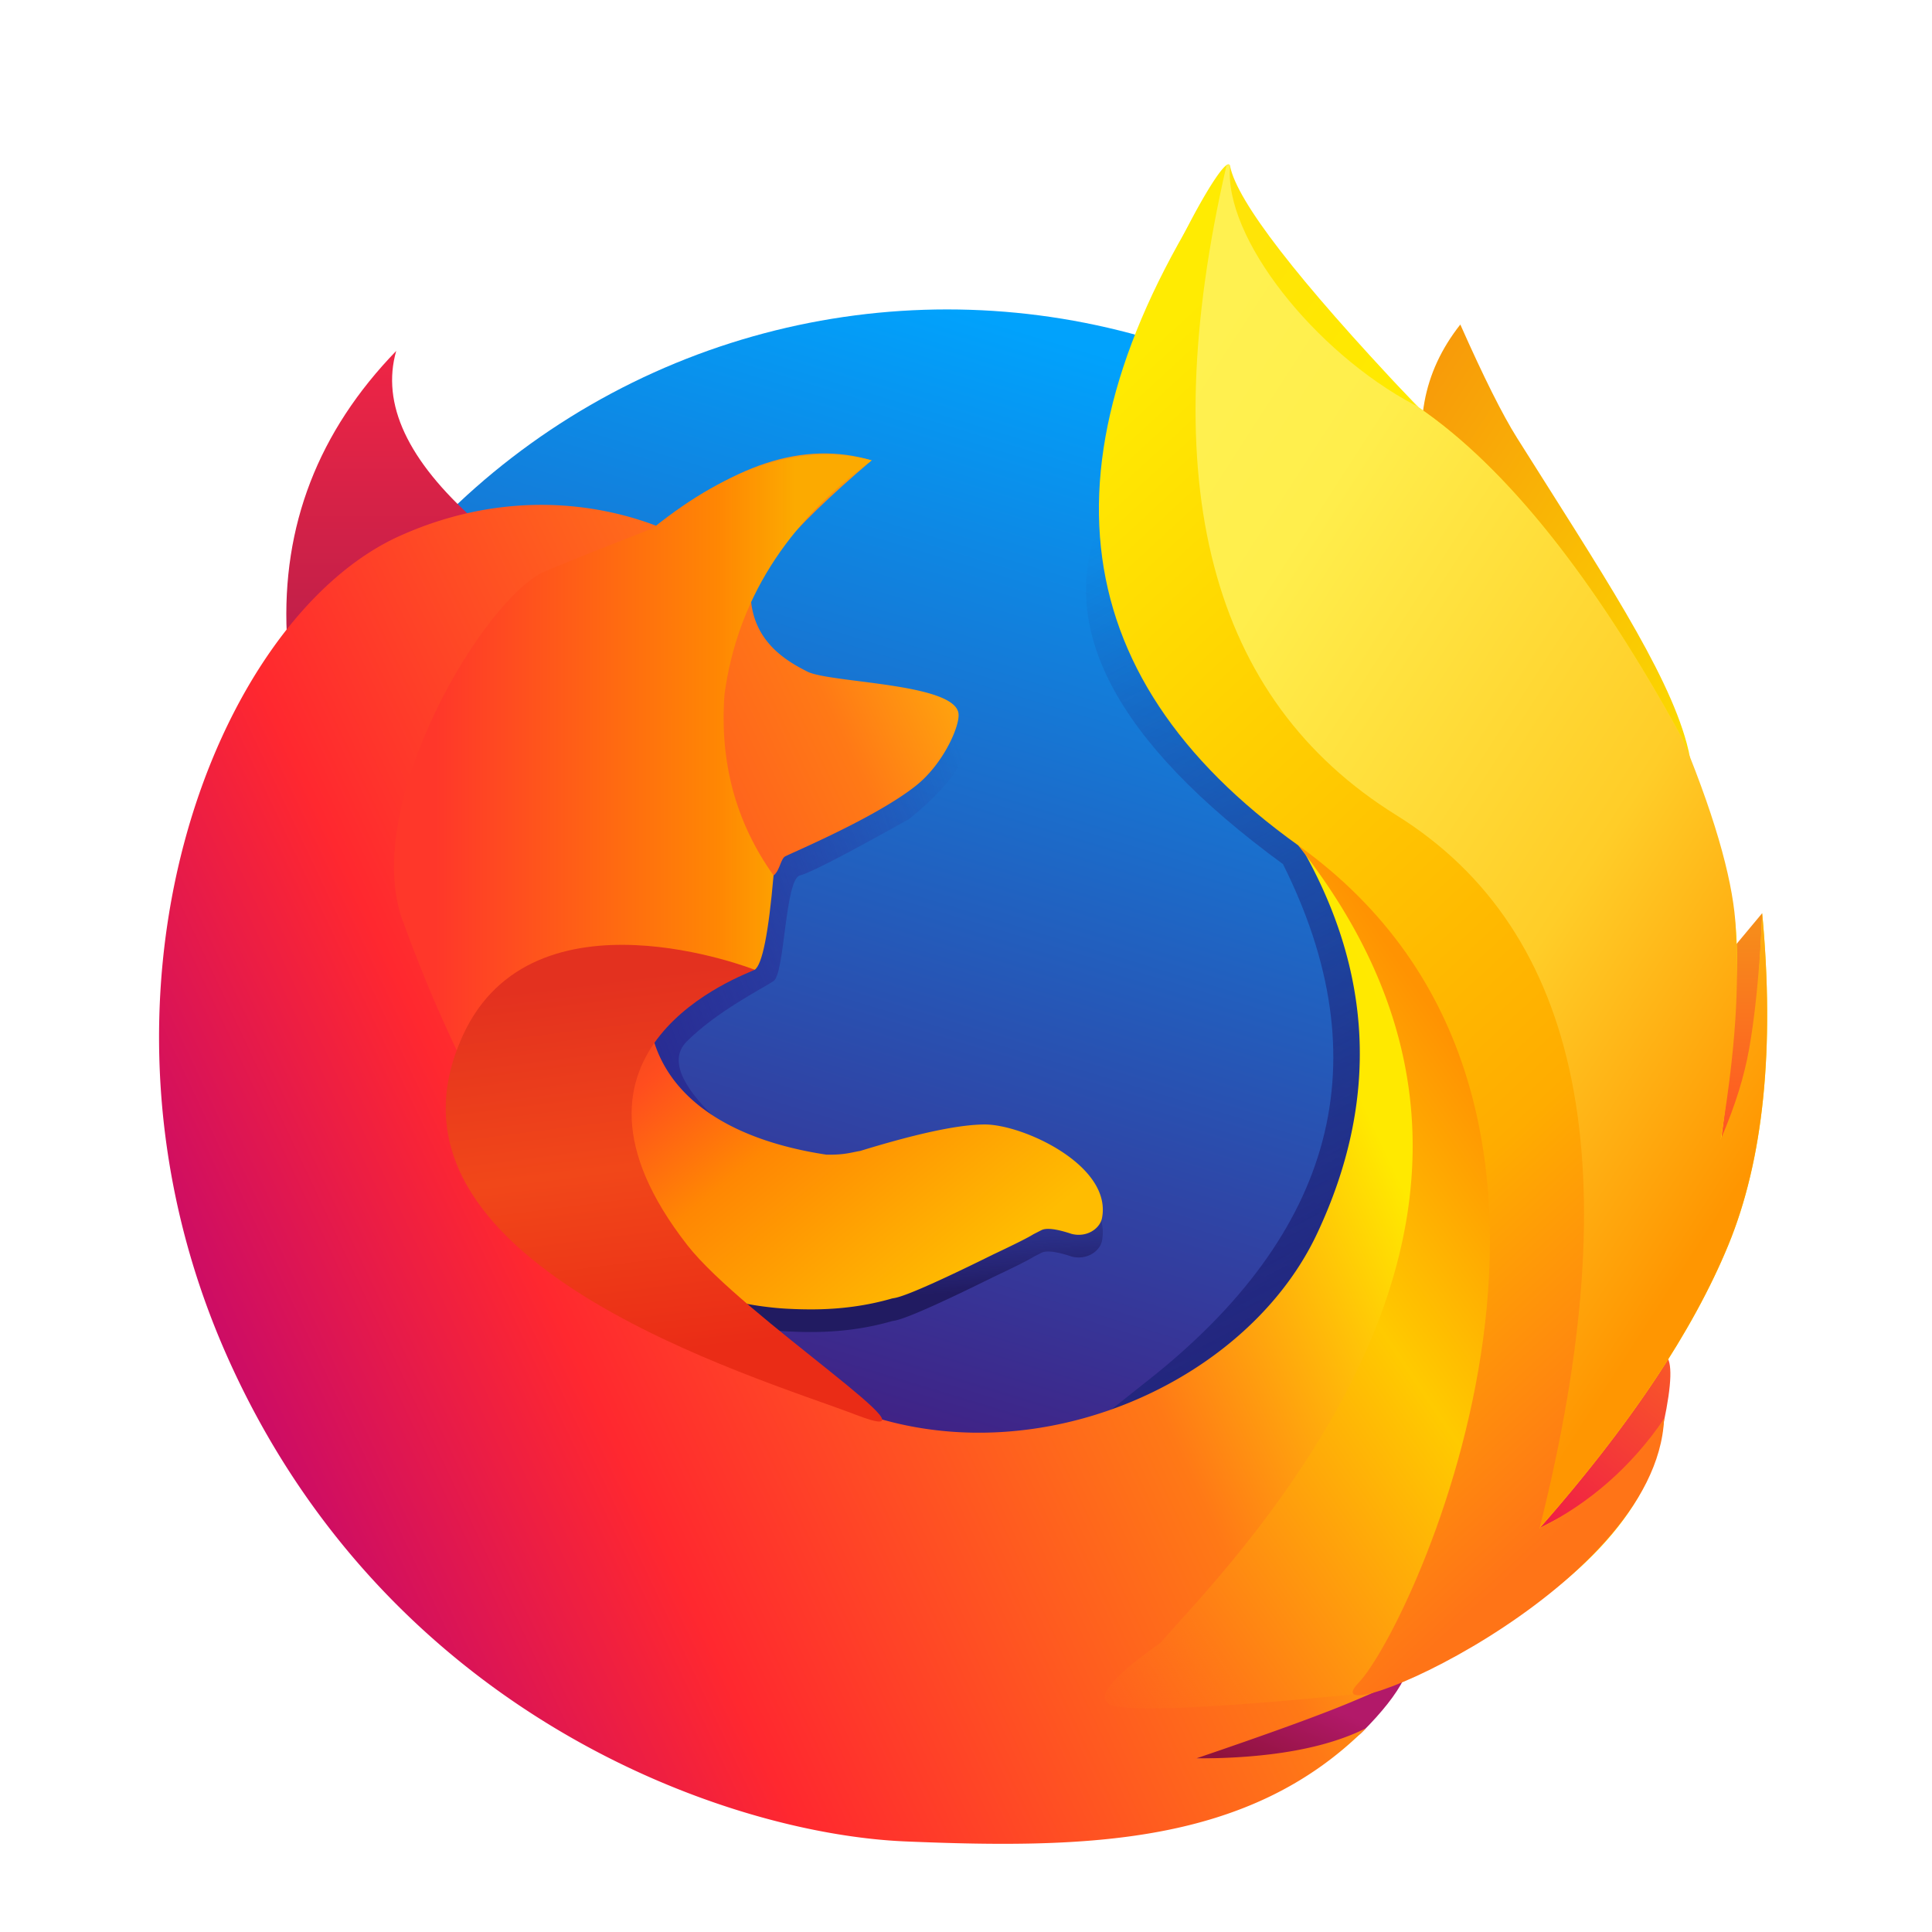 <svg width="256" height="256" version="1.1" viewBox="0 0 256 256" xmlns="http://www.w3.org/2000/svg"><title>firefox-zh</title><defs><linearGradient id="b" x1="224.61" x2="264.1" y1="16.916" y2="60.608" gradientTransform="scale(.769 1.301)" gradientUnits="userSpaceOnUse"><stop stop-color="#F89B09" offset="0"/><stop stop-color="#FBDB00" offset="1"/></linearGradient><linearGradient id="c" x1="496.28" x2="496.28" y1="42.268" y2="55.371" gradientTransform="scale(.423 2.366)" gradientUnits="userSpaceOnUse"><stop stop-color="#F6901A" offset="0"/><stop stop-color="#FF5224" offset="1"/></linearGradient><linearGradient id="d" x1="219.16" x2="204.42" y1="145.34" y2="166.59" gradientTransform="scale(.914 1.094)" gradientUnits="userSpaceOnUse"><stop stop-color="#F95828" offset="0"/><stop stop-color="#F02044" offset="1"/></linearGradient><linearGradient id="e" x1="94.985" x2="84.151" y1="345.68" y2="354.5" gradientTransform="scale(1.672 .598)" gradientUnits="userSpaceOnUse"><stop stop-color="#B21969" offset="0"/><stop stop-color="#8E123B" offset="1"/></linearGradient><linearGradient id="f" x1="139.28" x2="94.82" y1="30.099" y2="176.53" gradientUnits="userSpaceOnUse"><stop stop-color="#01A2FC" offset="0"/><stop stop-color="#441A7E" offset="1"/></linearGradient><linearGradient id="g" x1="36.049" x2="36.049" y1="20.846" y2="51.502" gradientTransform="scale(.817 1.223)" gradientUnits="userSpaceOnUse"><stop stop-color="#EF2545" offset="0"/><stop stop-color="#C01F49" offset="1"/></linearGradient><linearGradient id="h" x1="199.72" x2="218.42" y1="30.792" y2="114.91" gradientTransform="scale(.648 1.543)" gradientUnits="userSpaceOnUse"><stop stop-color="#191F78" stop-opacity="0" offset="0"/><stop stop-color="#20257B" offset="1"/></linearGradient><linearGradient id="i" x1="53.941" x2="108.96" y1="100.22" y2="78.994" gradientTransform="scale(.983 1.018)" gradientUnits="userSpaceOnUse"><stop stop-color="#282990" offset="0"/><stop stop-color="#272D98" stop-opacity="0" offset="1"/></linearGradient><linearGradient id="j" x1="171.72" x2="-30.285" y1=".761" y2="100.02" gradientTransform="scale(.979 1.022)" gradientUnits="userSpaceOnUse"><stop stop-color="#FEEA04" offset="0"/><stop stop-color="#FFE900" offset=".273"/><stop stop-color="#FF7916" offset=".461"/><stop stop-color="#FF282F" offset=".762"/><stop stop-color="#BF0573" offset="1"/></linearGradient><linearGradient id="k" x1="77.169" x2="61.546" y1="46.025" y2="65.824" gradientTransform="scale(1.177 .849)" gradientUnits="userSpaceOnUse"><stop stop-color="#F79C0F" offset="0"/><stop stop-color="#FF681C" offset="1"/></linearGradient><linearGradient id="l" x1="43.081" x2="99.182" y1="71.287" y2="71.287" gradientTransform="scale(.851 1.175)" gradientUnits="userSpaceOnUse"><stop stop-color="#FF372A" offset="0"/><stop stop-color="#FF8703" offset=".788"/><stop stop-color="#FCAA00" offset="1"/></linearGradient><linearGradient id="m" x1="80.493" x2="78.761" y1="195.8" y2="178.19" gradientTransform="scale(1.303 .768)" gradientUnits="userSpaceOnUse"><stop stop-color="#211B61" offset="0"/><stop stop-color="#222982" stop-opacity="0" offset="1"/></linearGradient><linearGradient id="n" x1="38.151" x2="90.159" y1="145.01" y2="182.62" gradientTransform="scale(1.303 .768)" gradientUnits="userSpaceOnUse"><stop stop-color="#D93A20" offset="0"/><stop stop-color="#FF4D1E" offset=".274"/><stop stop-color="#FF8703" offset=".535"/><stop stop-color="#FFBC01" offset="1"/></linearGradient><linearGradient id="o" x1="47.441" x2="73.35" y1="127.13" y2="174.6" gradientTransform="scale(1.128 .886)" gradientUnits="userSpaceOnUse"><stop stop-color="#E3311F" offset="0"/><stop stop-color="#F14719" offset=".5"/><stop stop-color="#EA2C16" offset="1"/></linearGradient><linearGradient id="p" x1="226.62" x2="173.09" y1="64.903" y2="141.5" gradientTransform="scale(.689 1.451)" gradientUnits="userSpaceOnUse"><stop stop-color="#FF9302" offset="0"/><stop stop-color="#FFCA00" offset=".317"/><stop stop-color="#FF7B16" offset=".765"/><stop stop-color="#FF5F1F" stop-opacity="0" offset="1"/></linearGradient><linearGradient id="q" x1="221.26" x2="289.23" y1="7.546" y2="108.98" gradientTransform="scale(.658 1.521)" gradientUnits="userSpaceOnUse"><stop stop-color="#FFF150" offset="0"/><stop stop-color="#FFEE4C" offset=".208"/><stop stop-color="#FFCD28" offset=".672"/><stop stop-color="#FF9601" offset="1"/></linearGradient><linearGradient id="r" x1="228.15" x2="266.57" y1="10.725" y2="123.79" gradientTransform="scale(.608 1.645)" gradientUnits="userSpaceOnUse"><stop stop-color="#FFEB02" offset="0"/><stop stop-color="#FFAC00" offset=".718"/><stop stop-color="#FF7417" offset="1"/></linearGradient><linearGradient id="s" x1="183.79" x2="160.97" y1="25.021" y2="3.166" gradientTransform="scale(.882 1.134)" gradientUnits="userSpaceOnUse"><stop stop-color="#FFE900" offset="0"/><stop stop-color="#FFE309" offset="1"/></linearGradient><filter id="a" color-interpolation-filters="sRGB"><feFlood flood-color="#000" flood-opacity=".314" result="flood"/><feComposite in="flood" in2="SourceGraphic" operator="in" result="composite1"/><feGaussianBlur in="composite1" result="blur" stdDeviation="5"/><feOffset dx="0" dy="5" result="offset"/><feComposite in="SourceGraphic" in2="offset" result="composite2"/></filter></defs><g transform="translate(21 16)" fill-rule="evenodd" filter="url(#a)"><path d="M168.5 44c-2.333-8.333-1-15.667 4-22 3.087 6.96 5.587 11.959 7.5 15 11.048 17.563 19.854 30.709 22.5 40.5 3.333 12.333-8 1.167-34-33.5z" fill="url(#b)"/><path d="M207.5 106l5-6c.333 18-1.5 28.333-5.5 31" fill="url(#c)"/><path d="M200 159c-11.667 14.333-18 22-19 23-1.5 1.5 16-4 18-12.5 1.333-5.667 1.667-9.167 1-10.5z" fill="url(#d)"/><path d="M165 201.5L135.5 212c13.333.333 21.333-.833 24-3.5s4.5-5 5.5-7z" fill="url(#e)"/><circle cx="104.5" cy="114.5" r="94.5" fill="url(#f)"/><path d="M42 48c-9-8-12.5-15.5-10.5-22.5C21.167 36.167 16.333 48.667 17 63" fill="url(#g)"/><path d="M125 47.5c-6.333 14.333 1.667 29.667 24 46 13 26 7 48.833-18 68.5s-21.893 20.333 9.32 2c26.454-31 34.513-53.5 24.18-67.5" fill="url(#h)"/><path d="M105.5 74c3.333 3 1.333 7.5-6 13.5-8.333 4.667-13.167 7.167-14.5 7.5-2 .5-2 13-3.5 14s-7.5 4-11.5 8c-2.667 2.667-.333 7 7 13l-24-7.5 16.5-21 17-13.5z" fill="url(#i)"/><path d="M86 68c-3-1.5-7-4-7.5-9.5S56.5 39 32 50s-44 61-23 108.5S75 222 99 223s45.5.5 61-15c-5.333 2.667-12.833 4-22.5 4 9.52-3.239 16.322-5.71 20.406-7.412 26.377-10.993 40.241-23.522 41.594-37.588-2.227 3.722-4.227 6.389-6 8-1.894 1.722-5.394 3.889-10.5 6.5 12-13.667 20.333-26.167 25-37.5s6.167-26 4.5-44c-.348 8.384-.848 14.384-1.5 18s-1.985 7.783-4 12.5c1.818-13.816 2.484-23.316 2-28.5-.484-5.183-2.818-13.517-7-25-11.667-21.333-23.333-36-35-44-17-17-25.333-27.5-25-31.5a1.713 1.713 0 0 0-.014-.5c-.724-3.148-16.968 27.968-16.486 40.5.5 13 1 33 25.5 49 10 17 10.833 34.333 2.5 52-12.5 26.5-58 39.5-82 7.5-22.117-29.489.86-48.498 10-55 .778-.554.95-2.147 1.5-2.5s12.176-5.18 17.5-9.5c3.549-2.88 5.746-7.9 5.5-9.5-.617-4-17-4-20-5.5z" fill="url(#j)"/><path d="M65.5 49.5c10.333-9 20-12.167 29-9.5C83.5 49.333 78 56 78 60" fill="url(#k)"/><path d="M65.5 49c10.333-8.333 20-11.333 29-9C83.167 48.333 76.667 58.667 75 71c-.667 9 1.5 17 6.5 24-.667 7.667-1.5 11.833-2.5 12.5-2.667.333-7-.5-13-2.5-9-3-23.5 10.5-21.5 20.5 1.014 5.068-6.449-8.742-12.168-24.573-5.567-15.407 10.953-42.906 18.931-46.249C54.241 53.43 58.987 51.538 65.5 49z" fill="url(#l)"/><path d="M89 135c2 0 2.87-.312 4-.5 7.589-2.333 13.089-3.5 16.5-3.5 5.117 0 17 5.5 15.5 12.5-.333 1.333-2 2.5-4 2-2-.667-3.333-.833-4-.5-.13.065-.503.256-1.061.54-.668.427-2.458 1.327-5.371 2.7C105.6 150.7 99.3 153.7 97.5 154a16.08 16.08 0 0 0-.292.052c-3.328.965-6.898 1.448-10.708 1.448-.909 0-1.793-.02-2.654-.062a36.602 36.602 0 0 1-3.081-.247c-3.794-.436-7.049-1.333-9.765-2.691-8.184-3.035-13.517-5.369-16-7-8.58-5.636-9.95-10.302-10-10.5-.05-.199-5-16 3-22.5s14.296-5.8 23-3.5c1.54.407 2.11 1.784.018 2.352-5.252 1.426-6.925 4.642-5.018 9.648 2.63 6.906 10.005 12.095 22.5 14z" fill="url(#m)"/><path d="M89 132c2 0 2.87-.312 4-.5 7.589-2.333 13.089-3.5 16.5-3.5 5.117 0 17 5.5 15.5 12.5-.333 1.333-2 2.5-4 2-2-.667-3.333-.833-4-.5-.13.065-.503.256-1.061.54-.668.427-2.458 1.327-5.371 2.7C105.6 147.7 99.3 150.7 97.5 151a16.08 16.08 0 0 0-.292.052c-3.328.965-6.898 1.448-10.708 1.448-.909 0-1.793-.02-2.654-.062a36.602 36.602 0 0 1-3.081-.247c-3.794-.436-7.049-1.333-9.765-2.691-8.184-3.035-13.517-5.369-16-7-8.58-5.636-9.95-10.302-10-10.5-.05-.199-5-16 3-22.5s14.296-5.8 23-3.5c1.54.407 4.206.907 8 1.5-11.333 0-15.667 3.5-13 10.5 2.63 6.906 10.005 12.095 22.5 14z" fill="url(#n)"/><path transform="rotate(16 70.546 132.62)" d="M36.988 125.09c3.382-22.006 34.761-18.947 34.761-18.947-.922.923-25.33 18.039 1.49 37.543 9.747 7.088 41.624 16.673 27.75 15.45-13.875-1.223-69.073-1.32-64-34.047z" fill="url(#o)" fill-rule="nonzero"/><path d="M158.5 203.5c1.12-.688 10.16-14.046 12.5-15.5 8.667-27.333 10.833-48.833 6.5-64.5S163.667 97.667 151 91c24 30.333 19.833 63.5-14.5 101.5a453.423 453.423 0 0 0-3.731 4.179c-6.855 4.838-8.944 7.612-6.269 8.321 3.043.807 13.71.307 32-1.5z" fill="url(#p)"/><path d="M167 33c11.667 8 23.333 22.667 35 44 4.734 11.5 6.734 19.5 7 25s.5 13-2 28c2.015-4.718 3.114-8.384 3.766-12 .652-3.616 1.386-9.616 1.734-18 1.667 18 .167 32.667-4.5 44s-13 23.833-25 37.5c-1.575 1.566-3.05 2.934-4.734 4.5 12-78.5-3.5-76-30-105C130.6 61.667 128.344 35 141.5 1c.5-.5.5 0 .5.5-.115 4.11 8.212 14.712 25 31.5z" fill="url(#q)"/><path d="M141.5 1c-25.333 37.333-22.167 67.333 9.5 90 47.5 34 15.221 103.5 8 111s39.5-12 40.5-35c-4.333 6.333-9.833 11.167-16.5 14.5 12-47.667 5.667-79.167-19-94.5-24.667-15.333-32.167-44-22.5-86z" fill="url(#r)"/><path d="M165.85 31.85c.653.798 1.06 1.062.563.798C153.16 25.6 141.157 10.478 141.988 1c.937 4.691 8.871 14.971 23.862 30.85z" fill="url(#s)"/></g></svg>